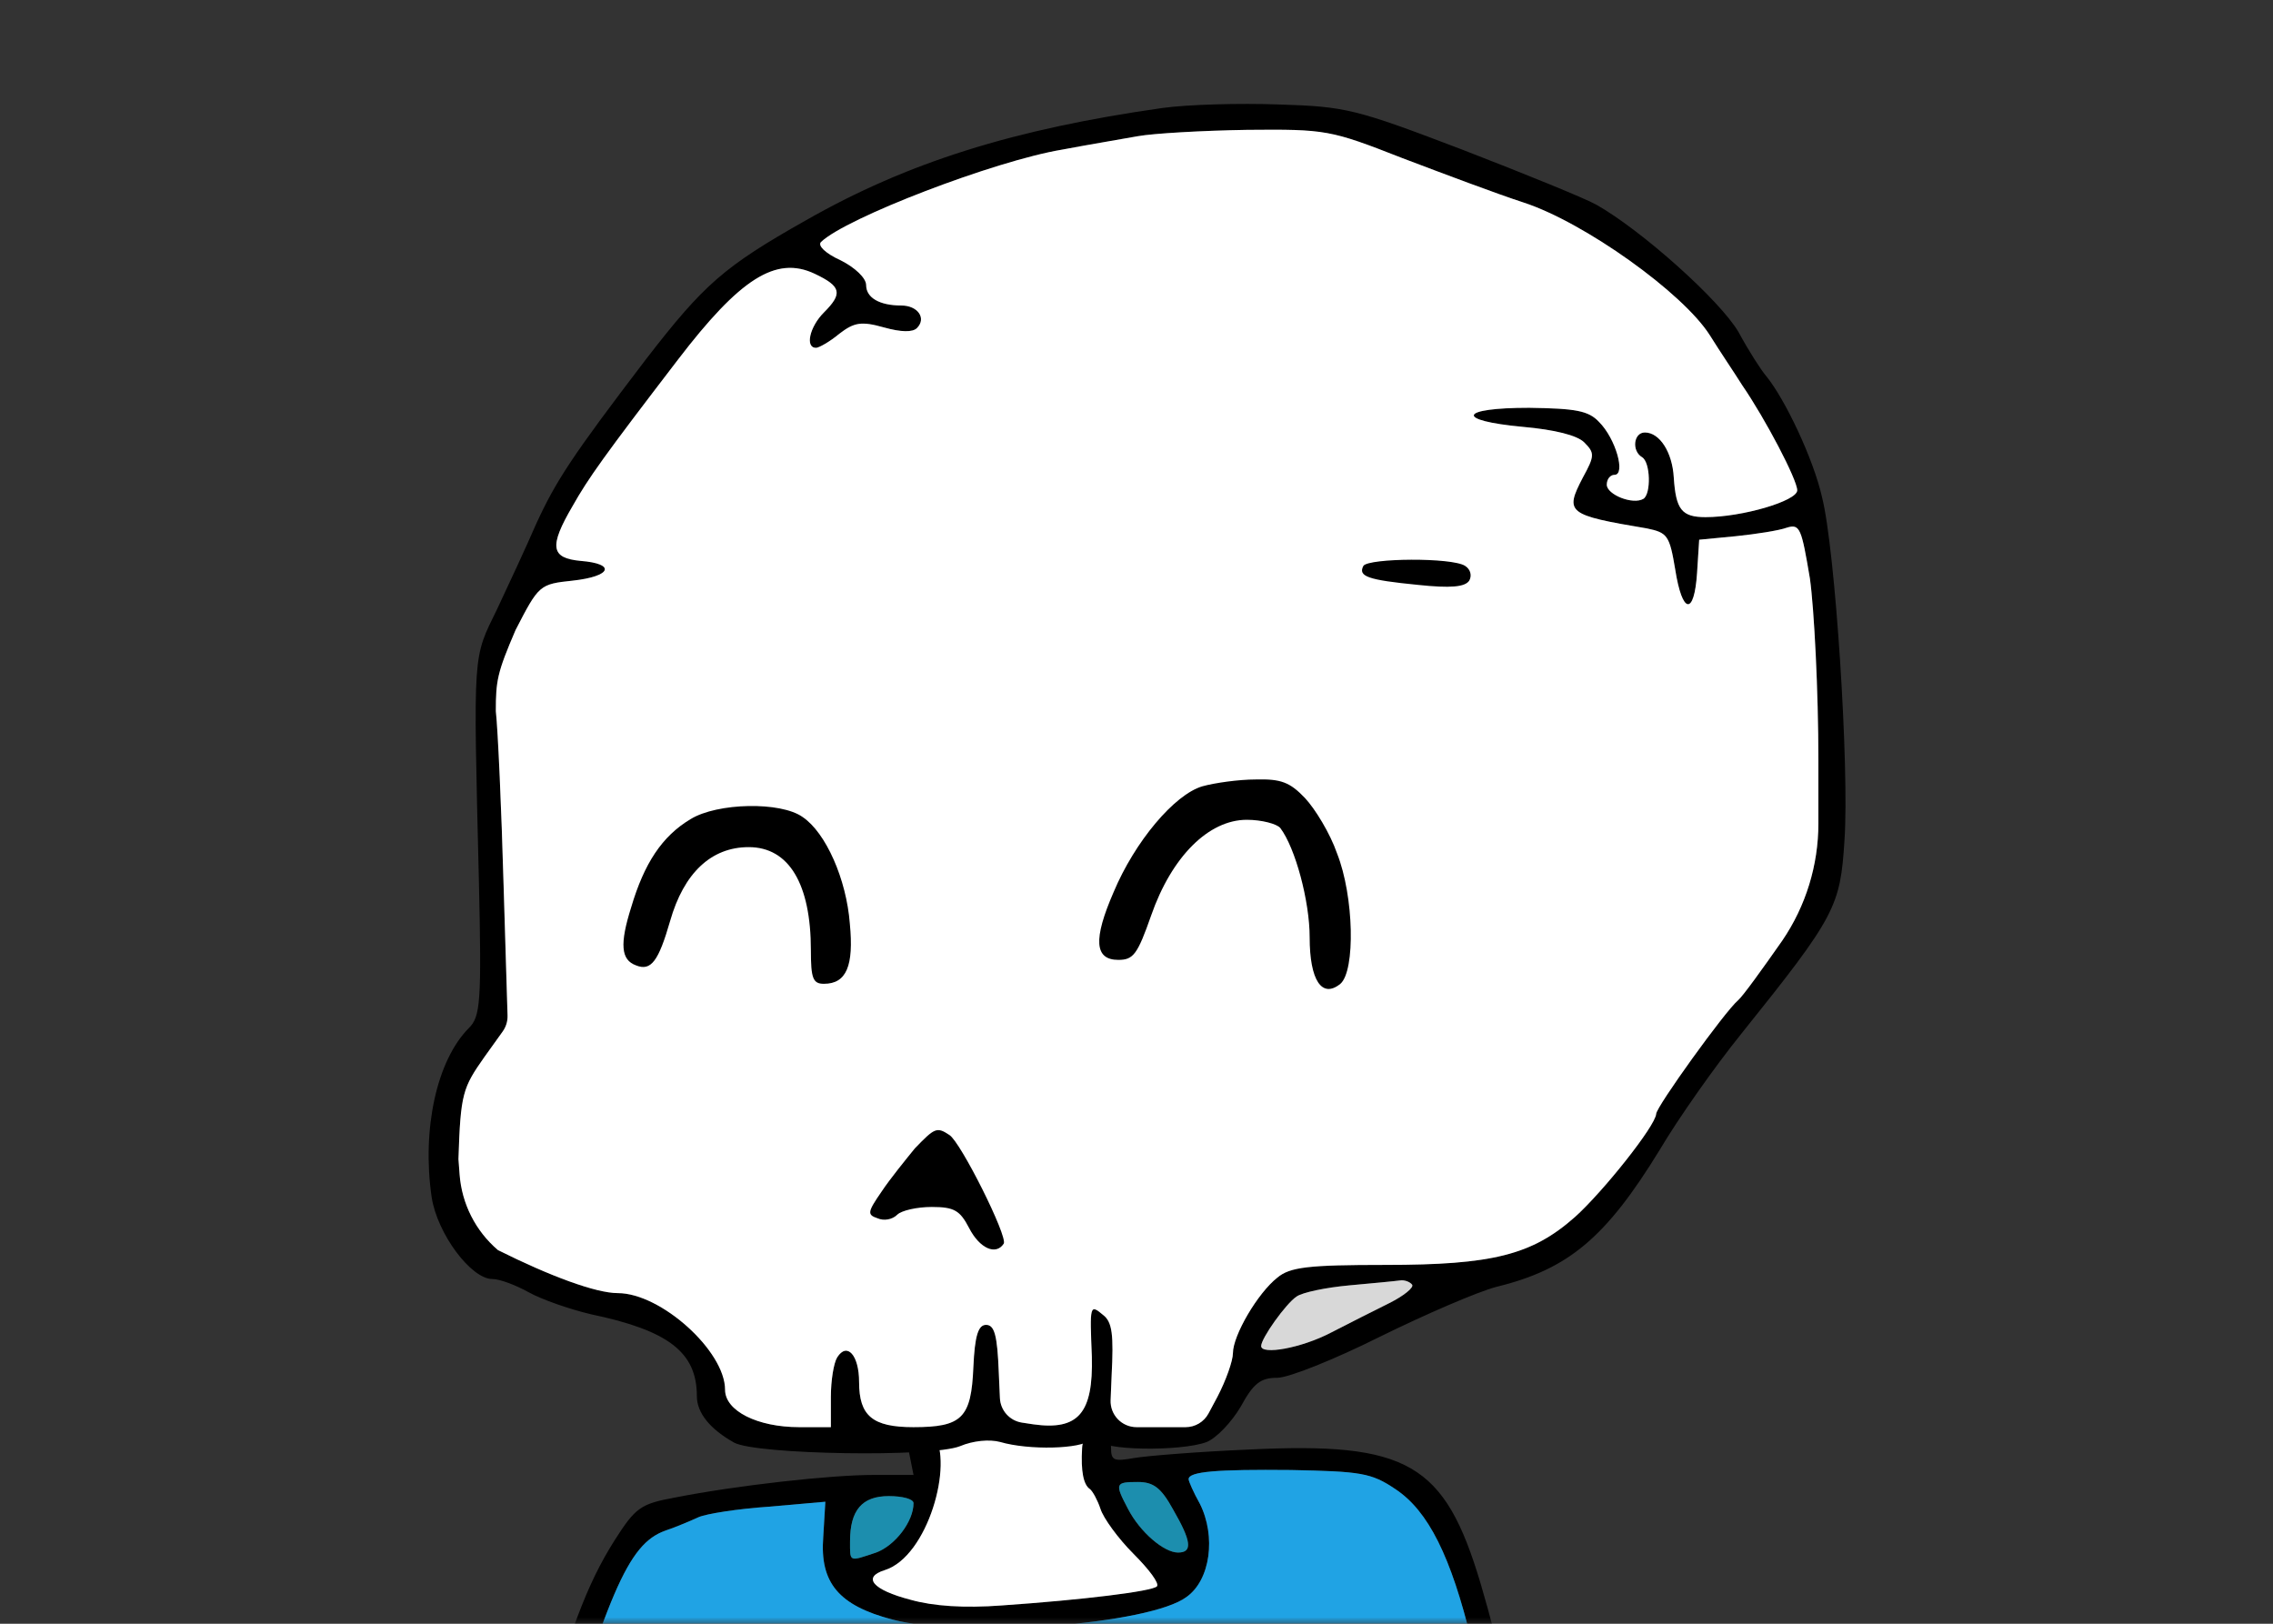 <svg width="100%" height="100%" viewBox="0 0 175 125" fill="none" xmlns="http://www.w3.org/2000/svg">
<rect x="0" y="0" width="175" height="125" fill="#333333" stroke="none"/>
<mask id="mask0_1980_381" style="mask-type:alpha" maskUnits="userSpaceOnUse" x="0" y="0" width="175" height="125">
<rect width="175" height="125" fill="#EE0000"/>
</mask>
<g mask="url(#mask0_1980_381)">
<path d="M70.007 111.916L70.333 113.545H67.238C63.925 113.545 56.648 114.359 51.978 115.283C49.316 115.771 48.936 116.043 47.307 118.595C45.189 121.962 43.886 125.384 40.953 135.539C37.641 146.835 36.12 154.981 36.12 161.389C36.12 162.692 35.74 165.733 35.306 168.123C34.545 172.141 34.219 173.771 33.133 178.495C32.807 180.016 32.97 180.287 34.871 181.482C36.772 182.677 37.369 182.786 43.451 182.623C47.959 182.514 50.294 182.242 51.109 181.699C52.249 180.939 52.358 180.993 52.684 182.514C53.064 184.252 54.964 186.098 57.843 187.51C72.234 194.407 80 196.579 87.983 195.873C93.359 195.33 96.672 194.298 100.962 191.692C102.971 190.497 105.795 189.085 107.207 188.651C108.565 188.162 110.194 187.456 110.791 187.021C111.389 186.641 112.638 186.315 113.615 186.315C115.896 186.315 119.535 184.632 121.761 182.514C124.314 180.124 128.169 173.445 127.518 172.576C127.192 172.25 126.649 170.349 126.323 168.394C125.671 165.027 124.911 162.04 123.282 156.175C122.847 154.655 121.761 150.419 120.838 146.672C119.915 142.925 118.557 138.146 117.851 136.028C117.091 133.91 116.222 130.814 115.896 129.239C115.57 127.61 114.701 124.298 113.995 121.908C111.226 112.622 108.402 110.992 96.129 111.59C92.273 111.753 88.254 112.079 87.331 112.241C85.756 112.513 85.539 112.459 85.539 111.427C85.539 110.303 84.506 109.98 83.847 110.423C83.55 110.622 83.329 110.976 83.312 111.481C83.204 113.273 83.421 114.305 83.91 114.631C84.127 114.794 84.507 115.5 84.724 116.152C84.942 116.858 86.082 118.432 87.277 119.627C88.472 120.822 89.286 121.908 89.069 122.125C88.689 122.505 83.421 123.157 77.121 123.592C74.243 123.809 71.854 123.646 70.116 123.157C67.183 122.397 66.369 121.419 68.107 120.876C71.444 119.839 73.433 112.638 71.897 110.423C75.41 110.146 82.795 110.534 83.847 110.423C83.985 110.408 84.014 110.395 83.91 110.383C82.743 110.252 70.851 110.286 70.496 110.286C69.844 110.286 69.736 110.667 70.007 111.916ZM107.424 114.631C109.977 116.314 111.715 119.844 113.289 126.307C113.941 128.968 115.353 134.236 116.494 137.983C117.634 141.73 118.883 146.129 119.263 147.758C119.589 149.387 120.621 153.297 121.49 156.338C122.359 159.434 123.662 164.593 124.368 167.743L125.617 173.553L123.662 176.975C122.141 179.581 120.892 180.939 118.449 182.568C114.321 185.338 112.964 185.338 112.475 182.623C111.552 177.572 110.954 173.119 110.52 167.851C109.868 160.466 108.999 153.786 108.565 152.211C108.239 151.071 108.348 151.016 109.76 151.342C110.628 151.559 111.497 151.939 111.66 152.211C112.149 152.971 112.746 151.179 112.366 150.202C111.986 149.278 111.063 149.116 111.063 149.93C111.063 150.202 110.466 150.473 109.705 150.473C108.673 150.473 108.293 150.093 108.022 148.953C107.859 148.138 107.479 146.617 107.207 145.586C105.306 137.874 104.6 130.76 105.632 130.108C106.338 129.674 106.338 128.208 105.578 128.208C105.252 128.208 104.383 128.696 103.623 129.294C102.863 129.891 101.777 130.38 101.233 130.38C100.636 130.38 100.202 130.76 100.202 131.194C100.202 131.737 100.745 132.009 101.831 132.009C103.351 132.009 103.46 132.172 103.46 134.018C103.46 136.082 104.166 139.938 106.175 149.387C107.37 154.926 108.076 159.977 108.891 168.937C109.162 172.087 109.542 175.78 109.76 177.192C110.085 179.419 109.977 179.799 109.216 179.799C108.728 179.799 107.37 180.287 106.284 180.83C105.035 181.428 103.677 181.754 102.754 181.591C101.668 181.374 101.288 181.536 101.288 182.188C101.288 182.677 101.451 183.003 101.722 182.948C101.939 182.948 102.537 183.057 103.026 183.274C103.623 183.546 104.818 183.166 106.338 182.297C109.325 180.505 110.303 180.505 110.737 182.297C111.226 184.089 111.009 184.252 107.261 185.827C105.632 186.478 103.786 187.456 103.188 187.945C100.908 189.845 96.346 192.289 93.359 193.158C88.58 194.516 79.022 194.027 73.32 192.072C66.858 189.845 56.702 185.066 55.453 183.654C53.227 181.156 52.738 162.475 54.584 148.301C55.182 143.685 55.67 138.363 55.67 136.516C55.67 134.67 55.942 132.987 56.214 132.824C56.539 132.606 57.625 132.987 58.657 133.638C59.743 134.29 60.938 134.67 61.427 134.507C62.459 134.127 61.916 133.095 60.612 133.095C60.123 133.095 59.092 132.552 58.386 131.9C57.68 131.194 56.811 130.651 56.485 130.651C56.214 130.651 55.344 130.434 54.639 130.163C53.009 129.565 51.652 130.706 53.118 131.52C54.313 132.226 54.313 133.91 53.172 143.793C52.466 149.604 52.086 151.559 51.489 151.559C51.109 151.559 50.511 150.908 50.185 150.147C49.588 148.464 49.316 148.627 48.611 150.962C48.23 152.374 48.285 152.645 48.773 152.157C49.154 151.885 50.023 151.777 50.728 151.939L51.978 152.265L51.652 165.896C51.489 173.39 51.38 179.581 51.326 179.581C51.163 180.179 47.47 180.83 44.266 180.939C38.075 181.048 37.423 180.939 36.174 179.907L35.034 178.984L36.337 172.739C37.043 169.318 37.912 163.29 38.292 159.434C39.053 150.31 39.596 147.106 41.659 140.155C46.764 122.56 48.339 118.867 51.217 117.835C52.032 117.564 53.172 117.075 53.77 116.803C54.367 116.532 56.811 116.152 59.2 115.989L63.545 115.608L63.382 118.324C63.11 121.854 64.577 123.592 68.704 124.678C74.297 126.144 88.526 125.058 91.35 122.94C93.196 121.636 93.631 118.269 92.382 115.771C91.893 114.902 91.513 114.034 91.513 113.871C91.513 113.273 93.739 113.11 99.387 113.165C104.763 113.273 105.578 113.382 107.424 114.631ZM90.318 116.206C91.73 118.65 91.838 119.519 90.698 119.519C89.612 119.519 87.766 117.944 86.842 116.152C85.81 114.197 85.865 114.088 87.603 114.088C88.797 114.088 89.395 114.522 90.318 116.206ZM70.333 115.717C70.333 117.129 68.921 118.975 67.455 119.519C65.337 120.225 65.445 120.279 65.445 118.65C65.445 116.26 66.369 115.174 68.432 115.174C69.464 115.174 70.333 115.391 70.333 115.717Z" fill="black"/>
<path d="M107.424 114.631C109.977 116.314 111.715 119.844 113.289 126.307C113.941 128.968 115.353 134.236 116.494 137.983C117.634 141.73 118.883 146.129 119.263 147.758C119.589 149.387 120.621 153.297 121.49 156.338C122.359 159.434 123.662 164.593 124.368 167.743L125.617 173.553L123.662 176.975C122.141 179.581 120.892 180.939 118.449 182.568C114.321 185.338 112.964 185.338 112.475 182.623C111.552 177.572 110.954 173.119 110.52 167.851C109.868 160.466 108.999 153.786 108.565 152.211C108.239 151.071 108.348 151.016 109.76 151.342C110.628 151.559 111.497 151.939 111.66 152.211C112.149 152.971 112.746 151.179 112.366 150.202C111.986 149.278 111.063 149.116 111.063 149.93C111.063 150.202 110.466 150.473 109.705 150.473C108.673 150.473 108.293 150.093 108.022 148.953C107.859 148.138 107.479 146.617 107.207 145.586C105.306 137.874 104.6 130.76 105.632 130.108C106.338 129.674 106.338 128.208 105.578 128.208C105.252 128.208 104.383 128.696 103.623 129.294C102.863 129.891 101.777 130.38 101.233 130.38C100.636 130.38 100.202 130.76 100.202 131.194C100.202 131.737 100.745 132.009 101.831 132.009C103.351 132.009 103.46 132.172 103.46 134.018C103.46 136.082 104.166 139.938 106.175 149.387C107.37 154.926 108.076 159.977 108.891 168.937C109.162 172.087 109.542 175.78 109.76 177.192C110.085 179.419 109.977 179.799 109.216 179.799C108.728 179.799 107.37 180.287 106.284 180.83C105.035 181.428 103.677 181.754 102.754 181.591C101.668 181.374 101.288 181.536 101.288 182.188C101.288 182.677 101.451 183.003 101.722 182.948C101.939 182.948 102.537 183.057 103.026 183.274C103.623 183.546 104.818 183.166 106.338 182.297C109.325 180.505 110.303 180.505 110.737 182.297C111.226 184.089 111.009 184.252 107.261 185.827C105.632 186.478 103.786 187.456 103.188 187.945C100.908 189.845 96.346 192.289 93.359 193.158C88.58 194.516 79.022 194.027 73.32 192.072C66.858 189.845 56.702 185.066 55.453 183.654C53.227 181.156 52.738 162.475 54.584 148.301C55.182 143.685 55.67 138.363 55.67 136.516C55.67 134.67 55.942 132.987 56.214 132.824C56.539 132.606 57.625 132.987 58.657 133.638C59.743 134.29 60.938 134.67 61.427 134.507C62.459 134.127 61.916 133.095 60.612 133.095C60.123 133.095 59.092 132.552 58.386 131.9C57.68 131.194 56.811 130.651 56.485 130.651C56.214 130.651 55.344 130.434 54.639 130.163C53.009 129.565 51.652 130.706 53.118 131.52C54.313 132.226 54.313 133.91 53.172 143.793C52.466 149.604 52.086 151.559 51.489 151.559C51.109 151.559 50.511 150.908 50.185 150.147C49.588 148.464 49.316 148.627 48.611 150.962C48.23 152.374 48.285 152.645 48.773 152.157C49.154 151.885 50.023 151.777 50.728 151.939L51.978 152.265L51.652 165.896C51.489 173.39 51.38 179.581 51.326 179.581C51.163 180.179 47.47 180.83 44.266 180.939C38.075 181.048 37.423 180.939 36.174 179.907L35.034 178.984L36.337 172.739C37.043 169.318 37.912 163.29 38.292 159.434C39.053 150.31 39.596 147.106 41.659 140.155C46.764 122.56 48.339 118.867 51.217 117.835C52.032 117.564 53.172 117.075 53.77 116.803C54.367 116.532 56.811 116.152 59.2 115.989L63.545 115.608L63.382 118.324C63.11 121.854 64.577 123.592 68.704 124.678C74.297 126.144 88.526 125.058 91.35 122.94C93.196 121.636 93.631 118.269 92.382 115.771C91.893 114.902 91.513 114.034 91.513 113.871C91.513 113.273 93.739 113.11 99.387 113.165C104.763 113.273 105.578 113.382 107.424 114.631Z" fill="#20A3E4"/>
<path d="M70.333 115.717C70.333 117.129 68.921 118.975 67.455 119.519C65.337 120.225 65.445 120.279 65.445 118.65C65.445 116.26 66.369 115.174 68.432 115.174C69.464 115.174 70.333 115.391 70.333 115.717Z" fill="#1C8EAE"/>
<path d="M90.318 116.206C91.73 118.65 91.838 119.519 90.698 119.519C89.612 119.519 87.766 117.944 86.842 116.152C85.81 114.197 85.865 114.088 87.603 114.088C88.797 114.088 89.395 114.522 90.318 116.206Z" fill="#1C8EAE"/>
<path d="M83.847 110.423C83.55 110.622 83.329 110.976 83.312 111.481C83.204 113.273 83.421 114.305 83.91 114.631C84.127 114.794 84.507 115.5 84.724 116.152C84.942 116.858 86.082 118.432 87.277 119.627C88.472 120.822 89.286 121.908 89.069 122.125C88.689 122.505 83.421 123.157 77.121 123.592C74.243 123.809 71.854 123.646 70.116 123.157C67.183 122.397 66.369 121.419 68.107 120.876C71.444 119.839 73.433 112.638 71.897 110.423C75.41 110.146 82.795 110.534 83.847 110.423Z" fill="white"/>
<path d="M89.494 8.313C78.035 9.942 69.889 12.495 62.069 16.948C55.715 20.532 54.195 21.89 49.742 27.646C43.985 35.195 42.791 37.041 41.27 40.354C40.564 41.983 39.206 44.916 38.283 46.871C36.382 50.781 36.437 49.858 36.871 67.833C37.088 77.174 36.98 78.26 36.111 79.129C33.613 81.627 32.472 86.949 33.233 92.162C33.667 94.986 36.274 98.462 37.903 98.462C38.5 98.462 39.749 98.951 40.727 99.494C41.704 100.037 43.877 100.797 45.506 101.177C51.48 102.426 53.652 104.11 53.652 107.477C53.652 108.78 54.684 110.029 56.53 111.061C58.268 111.984 71.736 112.201 73.908 111.332C74.94 110.898 76.189 110.789 77.004 111.007C79.23 111.658 83.249 111.55 83.955 110.844C84.444 110.355 84.606 110.355 84.606 110.844C84.606 111.658 90.906 111.767 92.915 111.007C93.676 110.681 94.816 109.486 95.522 108.291C96.5 106.499 97.043 106.065 98.346 106.065C99.215 106.065 102.745 104.653 106.22 102.915C109.75 101.177 113.769 99.439 115.235 99.059C120.775 97.701 123.653 95.258 127.78 88.524C129.192 86.134 132.016 82.116 134.08 79.563C141.357 70.494 141.683 69.788 142.008 64.683C142.389 59.09 141.302 42.255 140.271 38.236C139.619 35.358 137.447 30.742 135.98 28.95C135.6 28.515 134.623 26.995 133.862 25.583C132.45 23.139 126.368 17.708 122.893 15.753C122.024 15.264 117.353 13.364 112.574 11.517C104.32 8.368 103.614 8.205 98.455 8.042C95.468 7.933 91.449 8.042 89.494 8.313ZM107.958 12.169C111.108 13.364 115.29 14.939 117.299 15.59C121.969 17.111 129.572 22.541 131.636 25.8C132.45 27.103 133.591 28.787 134.134 29.656C135.926 32.262 138.37 36.933 138.37 37.747C138.37 38.562 134.134 39.811 131.31 39.811C129.464 39.811 129.029 39.214 128.866 36.77C128.758 34.815 127.78 33.294 126.64 33.294C125.771 33.294 125.608 34.706 126.422 35.195C127.074 35.575 127.128 38.019 126.531 38.399C125.716 38.888 123.707 38.073 123.707 37.313C123.707 36.878 123.979 36.553 124.304 36.553C125.173 36.553 124.413 33.783 123.11 32.48C122.295 31.611 121.318 31.448 117.733 31.393C112.303 31.393 111.977 32.371 117.245 32.86C119.688 33.077 121.426 33.511 121.969 34.054C122.784 34.869 122.784 35.086 121.861 36.77C120.449 39.485 120.666 39.648 126.803 40.68C128.377 41.006 128.54 41.223 128.975 43.83C129.518 47.305 130.441 47.414 130.658 44.101L130.821 41.549L133.645 41.277C135.22 41.114 136.958 40.843 137.555 40.626C138.587 40.3 138.696 40.68 139.347 44.536C139.673 46.871 139.999 53.17 139.999 58.547V63.396C139.999 66.606 139.034 69.741 137.229 72.395C135.709 74.567 134.188 76.685 133.808 77.011C132.831 77.825 127.509 85.211 127.509 85.754C127.454 86.677 123.436 91.728 121.263 93.683C117.951 96.615 114.909 97.376 106.655 97.376C100.735 97.376 99.323 97.539 98.346 98.353C96.825 99.548 94.925 102.806 94.925 104.164C94.925 104.761 94.382 106.282 93.73 107.531L93.046 108.809C92.698 109.46 92.02 109.866 91.283 109.866H88.951H87.505C86.368 109.866 85.46 108.92 85.507 107.784L85.584 105.902C85.747 102.752 85.638 101.775 84.932 101.231C83.9 100.363 83.9 100.471 84.063 104.436C84.172 108.78 83.032 110.138 79.556 109.649L78.681 109.516C77.738 109.372 77.027 108.582 76.984 107.628L76.895 105.63C76.786 102.806 76.569 101.992 75.918 101.992C75.32 101.992 75.049 102.806 74.94 105.25C74.777 109.16 74.071 109.866 70.324 109.866C67.174 109.866 66.142 108.997 66.142 106.391C66.142 104.327 65.219 103.295 64.459 104.49C64.187 104.924 63.97 106.282 63.97 107.531V109.866H61.526C58.322 109.866 55.824 108.617 55.824 106.988C55.824 104.001 50.882 99.548 47.569 99.548C45.886 99.548 42.356 98.245 38.337 96.235C36.616 94.766 35.553 92.67 35.385 90.413L35.296 89.23C35.459 84.179 35.622 83.745 37.306 81.355L38.703 79.407C38.959 79.05 39.09 78.619 39.077 78.181L38.772 68.159C38.609 62.294 38.337 56.212 38.175 54.745C38.175 52.395 38.283 51.785 39.695 48.5C41.487 45.024 41.541 44.97 44.094 44.699C47.081 44.373 47.461 43.395 44.691 43.178C42.41 42.961 42.248 42.092 44.094 38.942C45.289 36.824 46.483 35.141 52.186 27.701C56.965 21.455 59.734 19.663 62.721 21.075C64.785 22.053 64.893 22.596 63.427 24.062C62.341 25.148 61.961 26.777 62.83 26.777C63.047 26.777 63.916 26.289 64.622 25.691C65.762 24.822 66.305 24.714 68.043 25.203C69.401 25.583 70.27 25.583 70.595 25.257C71.356 24.497 70.65 23.519 69.401 23.519C67.717 23.519 66.685 22.922 66.685 21.944C66.685 21.401 65.817 20.587 64.73 20.043C63.536 19.5 62.938 18.903 63.21 18.631C65.111 16.785 76.569 12.386 81.783 11.517C83.792 11.137 86.399 10.703 87.593 10.486C88.788 10.268 92.59 10.051 96.011 9.997C102.093 9.942 102.419 9.997 107.958 12.169ZM108.719 98.896C108.881 99.114 108.067 99.765 106.981 100.308C105.895 100.851 103.831 101.883 102.473 102.589C100.192 103.784 97.097 104.327 97.097 103.621C97.097 103.024 98.998 100.363 99.812 99.82C100.247 99.494 102.093 99.114 103.885 98.951C105.677 98.788 107.415 98.625 107.795 98.57C108.121 98.516 108.556 98.679 108.719 98.896Z" fill="black"/>
<path d="M107.958 12.169C111.108 13.364 115.29 14.939 117.299 15.59C121.969 17.111 129.572 22.541 131.636 25.8C132.45 27.103 133.591 28.787 134.134 29.656C135.926 32.262 138.37 36.933 138.37 37.747C138.37 38.562 134.134 39.811 131.31 39.811C129.464 39.811 129.029 39.214 128.866 36.77C128.758 34.815 127.78 33.294 126.64 33.294C125.771 33.294 125.608 34.706 126.422 35.195C127.074 35.575 127.128 38.019 126.531 38.399C125.716 38.888 123.707 38.073 123.707 37.313C123.707 36.878 123.979 36.553 124.304 36.553C125.173 36.553 124.413 33.783 123.11 32.48C122.295 31.611 121.318 31.448 117.733 31.393C112.303 31.393 111.977 32.371 117.245 32.86C119.688 33.077 121.426 33.511 121.969 34.054C122.784 34.869 122.784 35.086 121.861 36.77C120.449 39.485 120.666 39.648 126.803 40.68C128.377 41.006 128.54 41.223 128.975 43.83C129.518 47.305 130.441 47.414 130.658 44.101L130.821 41.549L133.645 41.277C135.22 41.114 136.958 40.843 137.555 40.626C138.587 40.3 138.696 40.68 139.347 44.536C139.673 46.871 139.999 53.17 139.999 58.547V63.396C139.999 66.606 139.034 69.741 137.229 72.395C135.709 74.567 134.188 76.685 133.808 77.011C132.831 77.825 127.509 85.211 127.509 85.754C127.454 86.677 123.436 91.728 121.263 93.683C117.951 96.615 114.909 97.376 106.655 97.376C100.735 97.376 99.323 97.539 98.346 98.353C96.825 99.548 94.925 102.806 94.925 104.164C94.925 104.761 94.382 106.282 93.73 107.531L93.046 108.809C92.698 109.46 92.02 109.866 91.283 109.866H88.951H87.505C86.368 109.866 85.46 108.92 85.507 107.784L85.584 105.902C85.747 102.752 85.638 101.775 84.932 101.231C83.9 100.363 83.9 100.471 84.063 104.436C84.172 108.78 83.032 110.138 79.556 109.649L78.681 109.516C77.738 109.372 77.027 108.582 76.984 107.628L76.895 105.63C76.786 102.806 76.569 101.992 75.918 101.992C75.32 101.992 75.049 102.806 74.94 105.25C74.777 109.16 74.071 109.866 70.324 109.866C67.174 109.866 66.142 108.997 66.142 106.391C66.142 104.327 65.219 103.295 64.459 104.49C64.187 104.924 63.97 106.282 63.97 107.531V109.866H61.526C58.322 109.866 55.824 108.617 55.824 106.988C55.824 104.001 50.882 99.548 47.569 99.548C45.886 99.548 42.356 98.245 38.337 96.235C36.616 94.766 35.553 92.67 35.385 90.413L35.296 89.23C35.459 84.179 35.622 83.745 37.306 81.355L38.703 79.407C38.959 79.05 39.09 78.619 39.077 78.181L38.772 68.159C38.609 62.294 38.337 56.212 38.175 54.745C38.175 52.395 38.283 51.785 39.695 48.5C41.487 45.024 41.541 44.97 44.094 44.699C47.081 44.373 47.461 43.395 44.691 43.178C42.41 42.961 42.248 42.092 44.094 38.942C45.289 36.824 46.483 35.141 52.186 27.701C56.965 21.455 59.734 19.663 62.721 21.075C64.785 22.053 64.893 22.596 63.427 24.062C62.341 25.148 61.961 26.777 62.83 26.777C63.047 26.777 63.916 26.289 64.622 25.691C65.762 24.822 66.305 24.714 68.043 25.203C69.401 25.583 70.27 25.583 70.595 25.257C71.356 24.497 70.65 23.519 69.401 23.519C67.717 23.519 66.685 22.922 66.685 21.944C66.685 21.401 65.817 20.587 64.73 20.043C63.536 19.5 62.938 18.903 63.21 18.631C65.111 16.785 76.569 12.386 81.783 11.517C83.792 11.137 86.399 10.703 87.593 10.486C88.788 10.268 92.59 10.051 96.011 9.997C102.093 9.942 102.419 9.997 107.958 12.169Z" fill="white"/>
<path d="M108.719 98.896C108.881 99.114 108.067 99.765 106.981 100.308C105.895 100.851 103.831 101.883 102.473 102.589C100.192 103.784 97.097 104.327 97.097 103.621C97.097 103.024 98.998 100.363 99.812 99.82C100.247 99.494 102.093 99.114 103.885 98.951C105.677 98.788 107.415 98.625 107.795 98.57C108.121 98.516 108.556 98.679 108.719 98.896Z" fill="#D8D8D8"/>
<path d="M104.971 43.558C104.537 44.373 105.297 44.644 109.153 45.024C111.705 45.296 112.791 45.187 113.117 44.699C113.334 44.318 113.226 43.83 112.791 43.558C111.76 42.906 105.406 42.961 104.971 43.558Z" fill="black"/>
<path d="M70.435 88.407C69.729 89.276 68.534 90.743 67.883 91.72C66.797 93.295 66.742 93.512 67.557 93.784C68.046 94.001 68.697 93.892 69.078 93.512C69.403 93.186 70.598 92.915 71.739 92.915C73.476 92.915 73.911 93.186 74.617 94.544C75.431 96.119 76.68 96.662 77.278 95.739C77.604 95.196 73.965 87.918 73.096 87.376C72.119 86.724 71.956 86.832 70.435 88.407Z" fill="black"/>
<path d="M92.573 60.532C90.416 61.164 87.365 64.793 85.735 68.686C84.156 72.316 84.262 73.894 86.103 73.894C87.26 73.894 87.576 73.473 88.628 70.475C90.206 65.951 93.047 63.11 95.993 63.11C97.15 63.11 98.307 63.426 98.57 63.741C99.728 65.267 100.832 69.37 100.832 72.158C100.832 75.472 101.779 76.892 103.199 75.735C104.357 74.736 104.252 69.002 102.936 65.688C102.41 64.162 101.253 62.268 100.464 61.427C99.307 60.217 98.623 59.954 96.676 60.006C95.361 60.006 93.52 60.269 92.573 60.532Z" fill="black"/>
<path d="M53.172 63.057C50.963 64.373 49.595 66.477 48.596 69.843C47.701 72.684 47.806 73.894 48.964 74.315C50.121 74.788 50.7 73.999 51.594 70.895C52.646 67.213 54.75 65.214 57.644 65.214C60.747 65.214 62.431 68.055 62.431 73.157C62.431 75.314 62.588 75.735 63.43 75.735C65.166 75.735 65.745 74.367 65.429 71.106C65.166 67.687 63.588 64.109 61.799 62.9C60.116 61.69 55.224 61.795 53.172 63.057Z" fill="black"/>
</g>
</svg>
